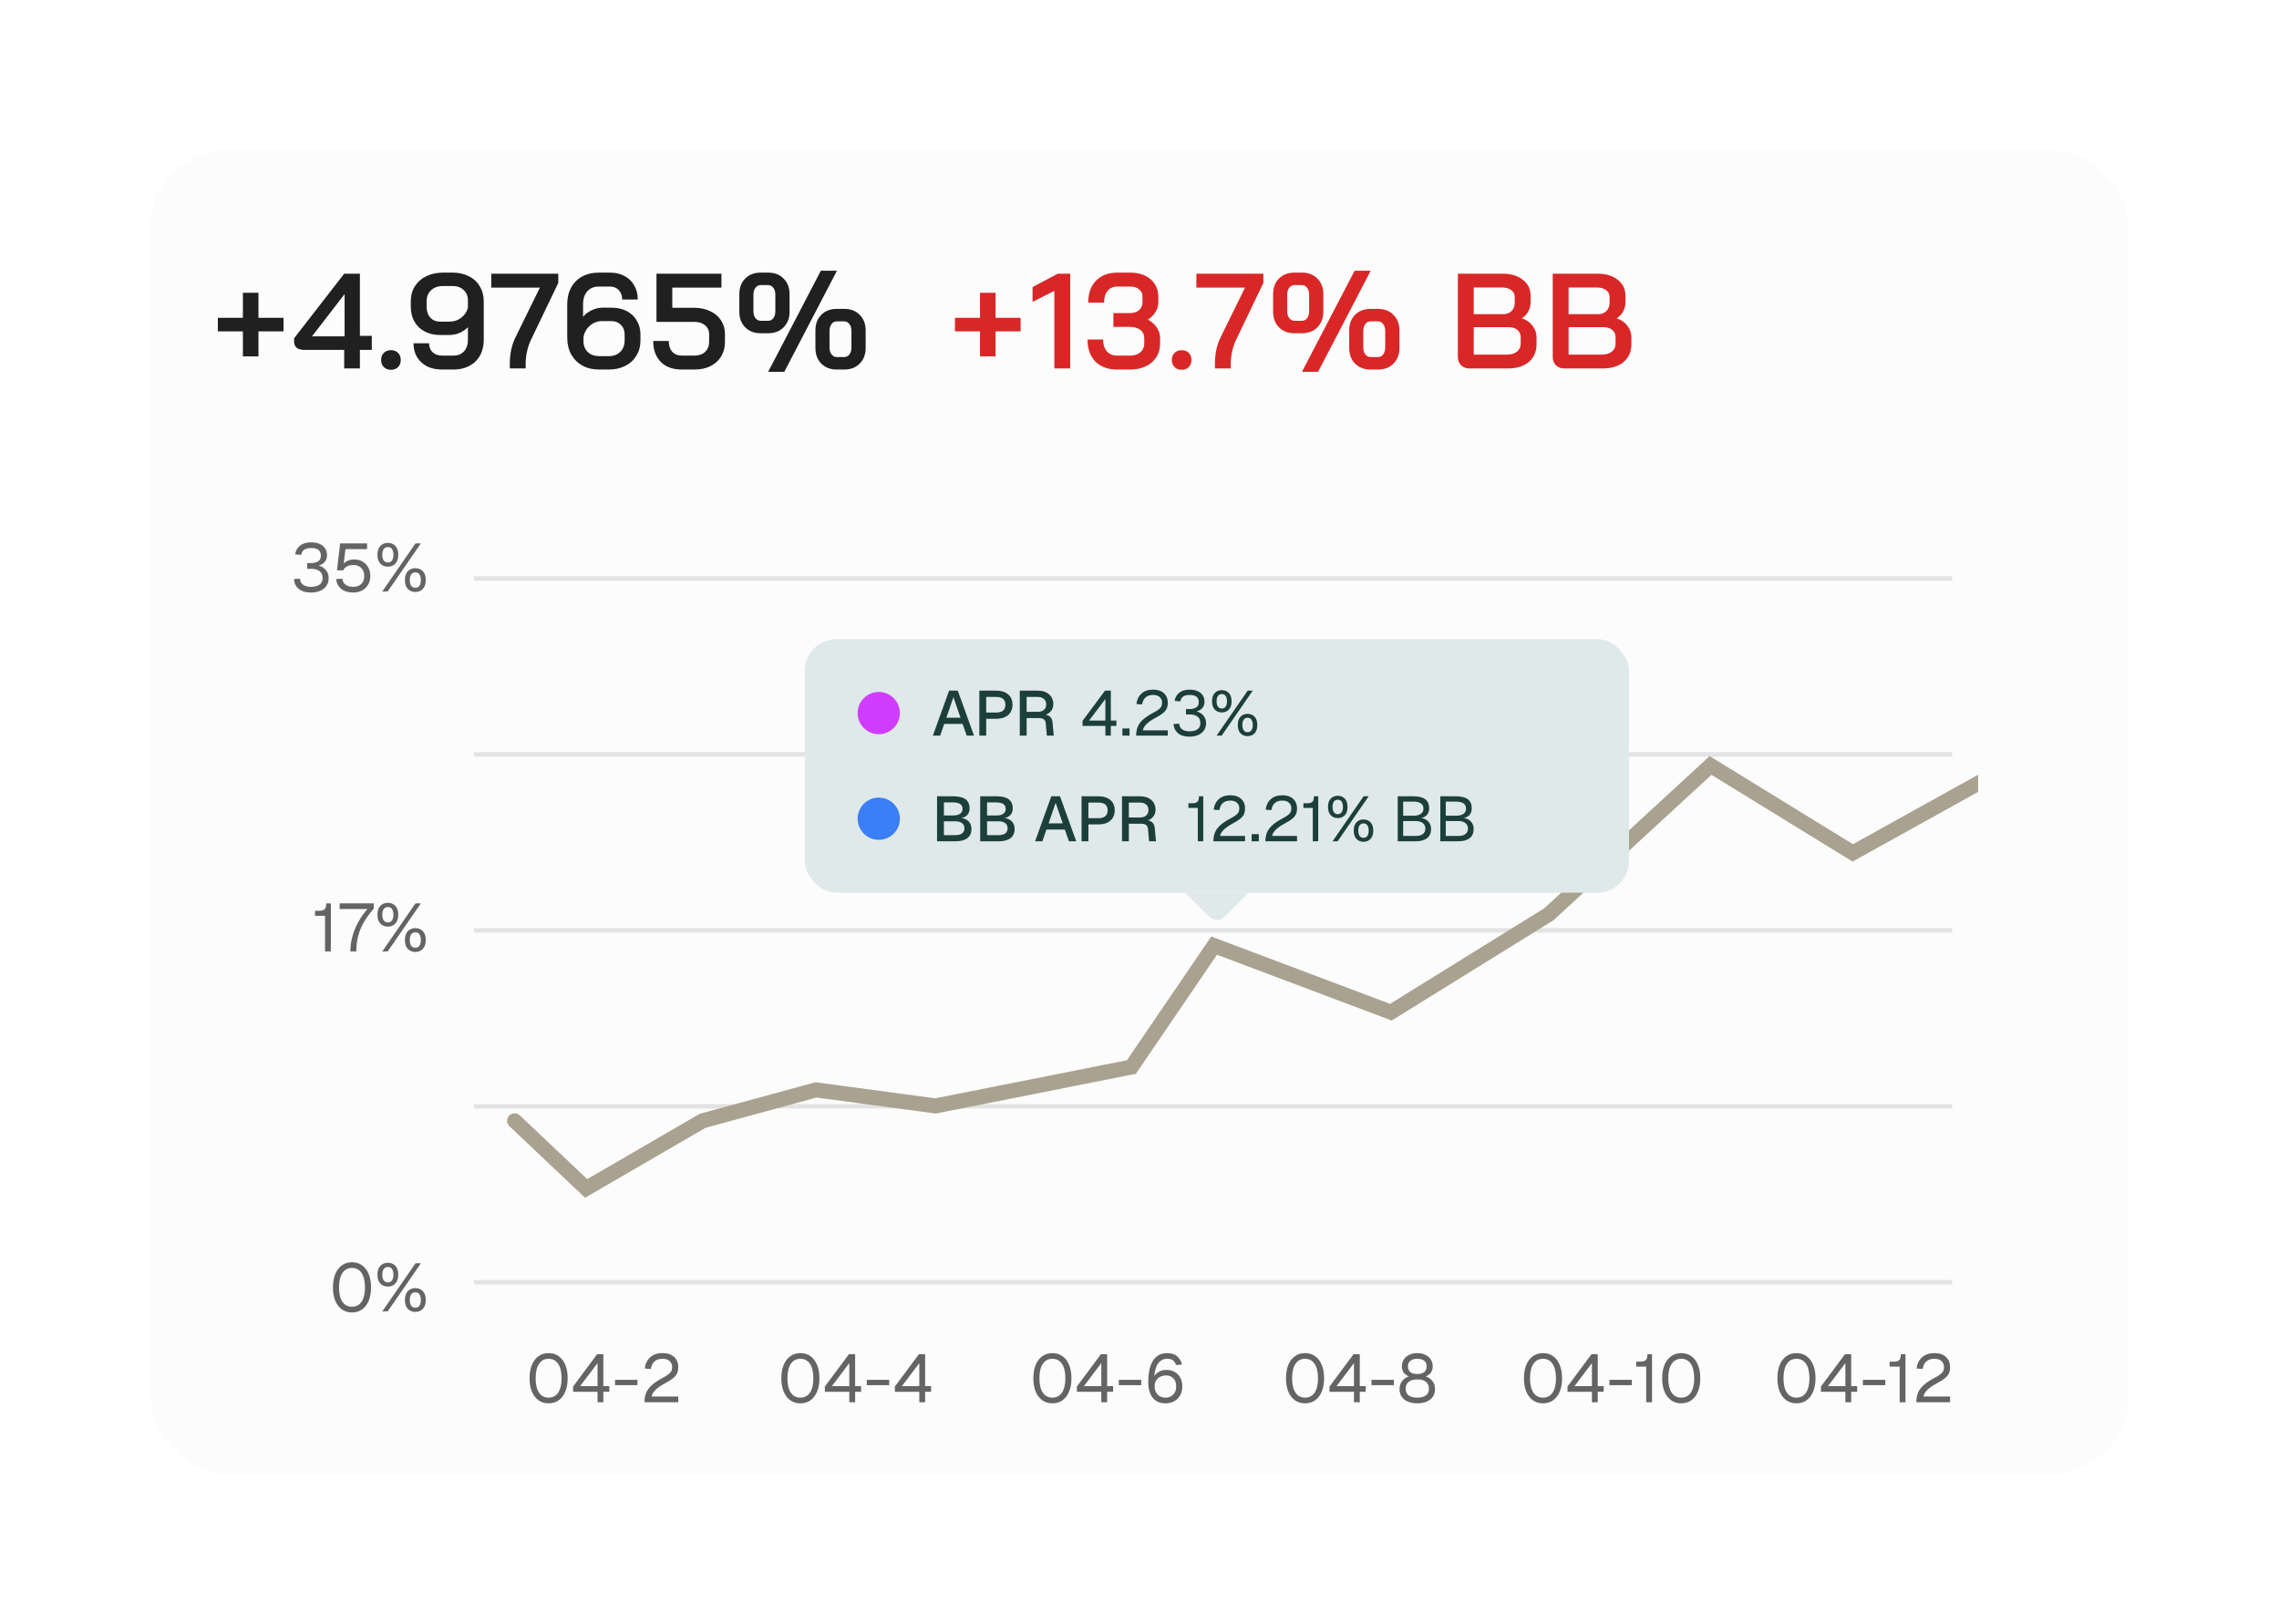 <svg width="303" height="216" viewBox="0 0 303 216" fill="none" xmlns="http://www.w3.org/2000/svg">
    <g filter="url(#filter0_d_1261_7059)">
        <g clip-path="url(#clip0_1261_7059)">
            <rect x="20" y="16" width="263" height="176" rx="10.214" fill="#FCFCFC"/>
            <path d="M32.294 40.068H28.964V38.268H32.294V34.938H34.364V38.268H37.694V40.068H34.364V43.398H32.294V40.068ZM45.762 42.534H40.488C40.044 42.534 39.702 42.444 39.462 42.264C39.222 42.072 39.102 41.796 39.102 41.436V40.986L45.762 32.4H47.85V40.662H49.434V42.534H47.85V45H45.762V42.534ZM45.816 40.734V35.136H45.798L41.478 40.734H45.816ZM51.986 45.18C51.59 45.18 51.272 45.06 51.032 44.82C50.792 44.58 50.672 44.262 50.672 43.866C50.672 43.482 50.792 43.17 51.032 42.93C51.272 42.69 51.59 42.57 51.986 42.57C52.37 42.57 52.682 42.69 52.922 42.93C53.162 43.17 53.282 43.482 53.282 43.866C53.282 44.262 53.162 44.58 52.922 44.82C52.682 45.06 52.37 45.18 51.986 45.18ZM58.755 45.144C57.999 45.144 57.333 45 56.757 44.712C56.193 44.412 55.755 44.004 55.443 43.488C55.131 42.96 54.975 42.348 54.975 41.652H57.045C57.045 42.144 57.201 42.54 57.513 42.84C57.825 43.14 58.239 43.29 58.755 43.29H60.303C60.879 43.29 61.341 43.104 61.689 42.732C62.037 42.348 62.211 41.838 62.211 41.202V39.51C61.899 39.834 61.521 40.092 61.077 40.284C60.633 40.464 60.183 40.554 59.727 40.554H58.521C57.741 40.554 57.057 40.398 56.469 40.086C55.881 39.774 55.425 39.336 55.101 38.772C54.777 38.196 54.615 37.536 54.615 36.792V36.072C54.615 35.316 54.795 34.65 55.155 34.074C55.515 33.498 56.019 33.054 56.667 32.742C57.315 32.418 58.065 32.256 58.917 32.256H60.177C60.993 32.256 61.713 32.418 62.337 32.742C62.973 33.054 63.459 33.504 63.795 34.092C64.143 34.668 64.317 35.334 64.317 36.09V41.202C64.317 41.994 64.149 42.69 63.813 43.29C63.489 43.878 63.021 44.334 62.409 44.658C61.809 44.982 61.107 45.144 60.303 45.144H58.755ZM59.763 38.772C60.351 38.772 60.867 38.604 61.311 38.268C61.767 37.92 62.067 37.476 62.211 36.936V35.946C62.211 35.382 62.025 34.926 61.653 34.578C61.281 34.218 60.789 34.038 60.177 34.038H58.917C58.257 34.038 57.723 34.224 57.315 34.596C56.919 34.968 56.721 35.46 56.721 36.072V36.792C56.721 37.392 56.883 37.872 57.207 38.232C57.531 38.592 57.963 38.772 58.503 38.772H59.763ZM67.782 44.298C67.782 43.722 67.842 43.134 67.962 42.534C68.094 41.922 68.28 41.376 68.52 40.896L71.778 34.254H65.316V32.4H74.226V33.624L70.608 41.166C70.368 41.658 70.188 42.186 70.068 42.75C69.948 43.302 69.888 43.818 69.888 44.298V45H67.782V44.298ZM79.629 45.144C78.8 45.144 78.069 44.97 77.433 44.622C76.796 44.262 76.299 43.764 75.939 43.128C75.591 42.48 75.416 41.736 75.416 40.896V36.45C75.416 35.61 75.591 34.872 75.939 34.236C76.287 33.6 76.772 33.114 77.397 32.778C78.02 32.43 78.746 32.256 79.575 32.256H81.123C81.843 32.256 82.478 32.406 83.031 32.706C83.594 33.006 84.026 33.426 84.326 33.966C84.638 34.506 84.794 35.13 84.794 35.838H82.725C82.725 35.322 82.575 34.908 82.275 34.596C81.987 34.272 81.603 34.11 81.123 34.11H79.575C78.963 34.11 78.465 34.32 78.081 34.74C77.709 35.16 77.522 35.73 77.522 36.45V38.124C77.823 37.764 78.207 37.476 78.674 37.26C79.154 37.032 79.629 36.918 80.097 36.918H81.284C82.052 36.918 82.731 37.068 83.319 37.368C83.906 37.668 84.356 38.094 84.668 38.646C84.993 39.186 85.154 39.816 85.154 40.536V41.256C85.154 42.024 84.975 42.702 84.615 43.29C84.266 43.878 83.775 44.334 83.138 44.658C82.502 44.982 81.77 45.144 80.942 45.144H79.629ZM80.942 43.362C81.579 43.362 82.088 43.17 82.472 42.786C82.856 42.402 83.049 41.892 83.049 41.256V40.518C83.049 39.966 82.88 39.528 82.544 39.204C82.221 38.868 81.788 38.7 81.249 38.7H80.061C79.448 38.7 78.915 38.898 78.459 39.294C78.002 39.678 77.709 40.17 77.576 40.77V41.382C77.576 41.97 77.769 42.45 78.153 42.822C78.537 43.182 79.04 43.362 79.665 43.362H80.942ZM90.626 45.144C89.451 45.144 88.526 44.808 87.855 44.136C87.183 43.452 86.847 42.522 86.847 41.346H88.916C88.916 41.946 89.067 42.42 89.367 42.768C89.678 43.116 90.099 43.29 90.626 43.29H92.355C92.93 43.29 93.392 43.128 93.74 42.804C94.1 42.468 94.281 42.024 94.281 41.472V40.446C94.281 39.954 94.1 39.558 93.74 39.258C93.38 38.958 92.9 38.808 92.3 38.808H87.278V32.4H95.918V34.254H89.385V36.936H92.3C93.105 36.936 93.812 37.086 94.424 37.386C95.049 37.674 95.528 38.082 95.865 38.61C96.213 39.138 96.386 39.75 96.386 40.446V41.472C96.386 42.192 96.219 42.834 95.882 43.398C95.546 43.95 95.073 44.382 94.46 44.694C93.849 44.994 93.147 45.144 92.355 45.144H90.626ZM109.134 32.004H111.276L104.274 45.45H102.132L109.134 32.004ZM101.124 40.32C100.284 40.32 99.6 40.056 99.072 39.528C98.556 39 98.298 38.31 98.298 37.458V35.118C98.298 34.266 98.556 33.576 99.072 33.048C99.6 32.52 100.284 32.256 101.124 32.256H102.132C102.984 32.256 103.668 32.52 104.184 33.048C104.712 33.576 104.976 34.266 104.976 35.118V37.458C104.976 38.31 104.712 39 104.184 39.528C103.668 40.056 102.984 40.32 102.132 40.32H101.124ZM102.096 38.664C102.396 38.664 102.636 38.55 102.816 38.322C102.996 38.082 103.086 37.764 103.086 37.368V35.208C103.086 34.812 102.996 34.5 102.816 34.272C102.636 34.032 102.396 33.912 102.096 33.912H101.16C100.86 33.912 100.62 34.032 100.44 34.272C100.26 34.512 100.17 34.824 100.17 35.208V37.368C100.17 37.752 100.26 38.064 100.44 38.304C100.62 38.544 100.86 38.664 101.16 38.664H102.096ZM111.24 45.144C110.4 45.144 109.716 44.88 109.188 44.352C108.672 43.824 108.414 43.134 108.414 42.282V39.942C108.414 39.09 108.672 38.4 109.188 37.872C109.716 37.344 110.4 37.08 111.24 37.08H112.248C113.1 37.08 113.784 37.344 114.3 37.872C114.828 38.4 115.092 39.09 115.092 39.942V42.282C115.092 43.134 114.828 43.824 114.3 44.352C113.784 44.88 113.1 45.144 112.248 45.144H111.24ZM112.212 43.488C112.512 43.488 112.752 43.374 112.932 43.146C113.112 42.906 113.202 42.588 113.202 42.192V40.032C113.202 39.636 113.112 39.324 112.932 39.096C112.752 38.856 112.512 38.736 112.212 38.736H111.276C110.976 38.736 110.736 38.856 110.556 39.096C110.376 39.336 110.286 39.648 110.286 40.032V42.192C110.286 42.576 110.376 42.888 110.556 43.128C110.736 43.368 110.976 43.488 111.276 43.488H112.212Z" fill="#202020"/>
            <path d="M130.294 40.068H126.964V38.268H130.294V34.938H132.364V38.268H135.694V40.068H132.364V43.398H130.294V40.068ZM140.18 34.686L137.282 36.144V34.182L140.63 32.4H142.286V45H140.18V34.686ZM152.618 38.502C153.122 38.778 153.518 39.132 153.806 39.564C154.094 39.996 154.238 40.464 154.238 40.968V41.688C154.238 42.372 154.07 42.978 153.734 43.506C153.41 44.022 152.942 44.424 152.33 44.712C151.73 45 151.04 45.144 150.26 45.144H148.514C147.302 45.144 146.342 44.79 145.634 44.082C144.938 43.362 144.59 42.384 144.59 41.148H146.66C146.66 41.808 146.822 42.33 147.146 42.714C147.482 43.098 147.938 43.29 148.514 43.29H150.26C150.812 43.29 151.262 43.146 151.61 42.858C151.958 42.558 152.132 42.168 152.132 41.688V40.968C152.132 40.5 151.958 40.134 151.61 39.87C151.262 39.606 150.794 39.474 150.206 39.474H148.028V37.638H150.206C150.722 37.638 151.13 37.512 151.43 37.26C151.742 36.996 151.898 36.636 151.898 36.18V35.46C151.898 35.052 151.748 34.728 151.448 34.488C151.16 34.236 150.776 34.11 150.296 34.11H148.55C148.01 34.11 147.578 34.302 147.254 34.686C146.942 35.07 146.786 35.592 146.786 36.252H144.68C144.68 35.016 145.022 34.044 145.706 33.336C146.402 32.616 147.35 32.256 148.55 32.256H150.296C151.028 32.256 151.67 32.388 152.222 32.652C152.786 32.916 153.224 33.294 153.536 33.786C153.848 34.266 154.004 34.824 154.004 35.46V36.18C154.004 36.648 153.878 37.086 153.626 37.494C153.386 37.902 153.05 38.238 152.618 38.502ZM157.114 45.18C156.718 45.18 156.4 45.06 156.16 44.82C155.92 44.58 155.8 44.262 155.8 43.866C155.8 43.482 155.92 43.17 156.16 42.93C156.4 42.69 156.718 42.57 157.114 42.57C157.498 42.57 157.81 42.69 158.05 42.93C158.29 43.17 158.41 43.482 158.41 43.866C158.41 44.262 158.29 44.58 158.05 44.82C157.81 45.06 157.498 45.18 157.114 45.18ZM161.529 44.298C161.529 43.722 161.589 43.134 161.709 42.534C161.841 41.922 162.027 41.376 162.267 40.896L165.525 34.254H159.063V32.4H167.973V33.624L164.355 41.166C164.115 41.658 163.935 42.186 163.815 42.75C163.695 43.302 163.635 43.818 163.635 44.298V45H161.529V44.298ZM180.1 32.004H182.242L175.24 45.45H173.098L180.1 32.004ZM172.09 40.32C171.25 40.32 170.566 40.056 170.038 39.528C169.522 39 169.264 38.31 169.264 37.458V35.118C169.264 34.266 169.522 33.576 170.038 33.048C170.566 32.52 171.25 32.256 172.09 32.256H173.098C173.95 32.256 174.634 32.52 175.15 33.048C175.678 33.576 175.942 34.266 175.942 35.118V37.458C175.942 38.31 175.678 39 175.15 39.528C174.634 40.056 173.95 40.32 173.098 40.32H172.09ZM173.062 38.664C173.362 38.664 173.602 38.55 173.782 38.322C173.962 38.082 174.052 37.764 174.052 37.368V35.208C174.052 34.812 173.962 34.5 173.782 34.272C173.602 34.032 173.362 33.912 173.062 33.912H172.126C171.826 33.912 171.586 34.032 171.406 34.272C171.226 34.512 171.136 34.824 171.136 35.208V37.368C171.136 37.752 171.226 38.064 171.406 38.304C171.586 38.544 171.826 38.664 172.126 38.664H173.062ZM182.206 45.144C181.366 45.144 180.682 44.88 180.154 44.352C179.638 43.824 179.38 43.134 179.38 42.282V39.942C179.38 39.09 179.638 38.4 180.154 37.872C180.682 37.344 181.366 37.08 182.206 37.08H183.214C184.066 37.08 184.75 37.344 185.266 37.872C185.794 38.4 186.058 39.09 186.058 39.942V42.282C186.058 43.134 185.794 43.824 185.266 44.352C184.75 44.88 184.066 45.144 183.214 45.144H182.206ZM183.178 43.488C183.478 43.488 183.718 43.374 183.898 43.146C184.078 42.906 184.168 42.588 184.168 42.192V40.032C184.168 39.636 184.078 39.324 183.898 39.096C183.718 38.856 183.478 38.736 183.178 38.736H182.242C181.942 38.736 181.702 38.856 181.522 39.096C181.342 39.336 181.252 39.648 181.252 40.032V42.192C181.252 42.576 181.342 42.888 181.522 43.128C181.702 43.368 181.942 43.488 182.242 43.488H183.178ZM195.378 45C194.922 45 194.55 44.862 194.262 44.586C193.974 44.298 193.83 43.932 193.83 43.488V32.4H199.788C200.904 32.4 201.798 32.67 202.47 33.21C203.154 33.738 203.496 34.44 203.496 35.316V36.234C203.496 36.654 203.394 37.05 203.19 37.422C202.986 37.794 202.704 38.094 202.344 38.322V38.34C202.932 38.532 203.4 38.856 203.748 39.312C204.108 39.768 204.288 40.284 204.288 40.86V41.76C204.288 42.756 203.946 43.548 203.262 44.136C202.578 44.712 201.654 45 200.49 45H195.378ZM199.896 37.782C200.34 37.782 200.7 37.638 200.976 37.35C201.252 37.062 201.39 36.69 201.39 36.234V35.496C201.39 35.112 201.234 34.806 200.922 34.578C200.622 34.35 200.22 34.236 199.716 34.236H195.936V37.782H199.896ZM200.31 43.164C200.898 43.164 201.354 43.032 201.678 42.768C202.014 42.504 202.182 42.138 202.182 41.67V40.86C202.182 40.452 202.038 40.128 201.75 39.888C201.462 39.636 201.078 39.51 200.598 39.51H195.936V43.164H200.31ZM207.99 45C207.534 45 207.162 44.862 206.874 44.586C206.586 44.298 206.442 43.932 206.442 43.488V32.4H212.4C213.516 32.4 214.41 32.67 215.082 33.21C215.766 33.738 216.108 34.44 216.108 35.316V36.234C216.108 36.654 216.006 37.05 215.802 37.422C215.598 37.794 215.316 38.094 214.956 38.322V38.34C215.544 38.532 216.012 38.856 216.36 39.312C216.72 39.768 216.9 40.284 216.9 40.86V41.76C216.9 42.756 216.558 43.548 215.874 44.136C215.19 44.712 214.266 45 213.102 45H207.99ZM212.508 37.782C212.952 37.782 213.312 37.638 213.588 37.35C213.864 37.062 214.002 36.69 214.002 36.234V35.496C214.002 35.112 213.846 34.806 213.534 34.578C213.234 34.35 212.832 34.236 212.328 34.236H208.548V37.782H212.508ZM212.922 43.164C213.51 43.164 213.966 43.032 214.29 42.768C214.626 42.504 214.794 42.138 214.794 41.67V40.86C214.794 40.452 214.65 40.128 214.362 39.888C214.074 39.636 213.69 39.51 213.21 39.51H208.548V43.164H212.922Z" fill="#D92727"/>
            <path d="M41.34 74.802C40.632 74.802 40.086 74.637 39.702 74.307C39.318 73.971 39.111 73.539 39.081 73.011L39.882 72.957C39.918 73.347 40.068 73.626 40.332 73.794C40.602 73.962 40.938 74.046 41.34 74.046C41.616 74.046 41.871 74.01 42.105 73.938C42.339 73.86 42.528 73.737 42.672 73.569C42.816 73.395 42.888 73.164 42.888 72.876C42.888 72.45 42.747 72.138 42.465 71.94C42.183 71.742 41.811 71.643 41.349 71.643H40.845V70.887H41.349C41.727 70.887 42.039 70.812 42.285 70.662C42.537 70.512 42.663 70.254 42.663 69.888C42.663 69.216 42.237 68.88 41.385 68.88C40.965 68.88 40.647 68.961 40.431 69.123C40.221 69.285 40.095 69.507 40.053 69.789L39.243 69.735C39.303 69.255 39.516 68.868 39.882 68.574C40.248 68.274 40.749 68.124 41.385 68.124C42.033 68.124 42.543 68.28 42.915 68.592C43.287 68.898 43.473 69.318 43.473 69.852C43.473 70.536 43.104 70.992 42.366 71.22C42.78 71.334 43.104 71.538 43.338 71.832C43.578 72.12 43.698 72.468 43.698 72.876C43.698 73.284 43.596 73.632 43.392 73.92C43.194 74.208 42.918 74.427 42.564 74.577C42.21 74.727 41.802 74.802 41.34 74.802ZM46.958 74.802C46.286 74.802 45.752 74.637 45.356 74.307C44.96 73.971 44.738 73.539 44.69 73.011L45.5 72.957C45.548 73.317 45.701 73.59 45.959 73.776C46.223 73.956 46.556 74.046 46.958 74.046C47.408 74.046 47.765 73.92 48.029 73.668C48.293 73.41 48.425 73.056 48.425 72.606C48.425 72.156 48.293 71.799 48.029 71.535C47.771 71.271 47.408 71.139 46.94 71.139C46.646 71.139 46.379 71.202 46.139 71.328C45.899 71.454 45.728 71.631 45.626 71.859H44.798L45.221 68.268H48.803V69.024H45.932L45.698 70.95C45.86 70.77 46.061 70.635 46.301 70.545C46.547 70.449 46.808 70.401 47.084 70.401C47.51 70.401 47.885 70.497 48.209 70.689C48.533 70.875 48.785 71.136 48.965 71.472C49.145 71.802 49.235 72.18 49.235 72.606C49.235 73.032 49.139 73.413 48.947 73.749C48.755 74.079 48.488 74.337 48.146 74.523C47.804 74.709 47.408 74.802 46.958 74.802ZM51.566 71.364C51.164 71.364 50.831 71.229 50.567 70.959C50.309 70.683 50.18 70.29 50.18 69.78C50.18 69.264 50.309 68.871 50.567 68.601C50.831 68.331 51.164 68.196 51.566 68.196C51.974 68.196 52.307 68.331 52.565 68.601C52.823 68.871 52.952 69.264 52.952 69.78C52.952 70.29 52.823 70.683 52.565 70.959C52.307 71.229 51.974 71.364 51.566 71.364ZM50.828 74.658L55.238 68.268H55.958L51.548 74.658H50.828ZM51.566 70.806C51.812 70.806 51.995 70.716 52.115 70.536C52.241 70.356 52.304 70.104 52.304 69.78C52.304 69.456 52.241 69.204 52.115 69.024C51.995 68.844 51.812 68.754 51.566 68.754C51.326 68.754 51.143 68.844 51.017 69.024C50.891 69.204 50.828 69.456 50.828 69.78C50.828 70.104 50.891 70.356 51.017 70.536C51.143 70.716 51.326 70.806 51.566 70.806ZM55.22 74.73C54.818 74.73 54.485 74.595 54.221 74.325C53.963 74.049 53.834 73.656 53.834 73.146C53.834 72.63 53.963 72.237 54.221 71.967C54.485 71.697 54.818 71.562 55.22 71.562C55.628 71.562 55.961 71.697 56.219 71.967C56.477 72.237 56.606 72.63 56.606 73.146C56.606 73.656 56.477 74.049 56.219 74.325C55.961 74.595 55.628 74.73 55.22 74.73ZM55.22 74.172C55.466 74.172 55.649 74.082 55.769 73.902C55.895 73.722 55.958 73.47 55.958 73.146C55.958 72.822 55.895 72.57 55.769 72.39C55.649 72.21 55.466 72.12 55.22 72.12C54.98 72.12 54.797 72.21 54.671 72.39C54.545 72.57 54.482 72.822 54.482 73.146C54.482 73.47 54.545 73.722 54.671 73.902C54.797 74.082 54.98 74.172 55.22 74.172Z" fill="#646464"/>
            <path d="M43.215 122.529V117.795H41.883V117.129H42.422C42.776 117.129 43.023 117.06 43.16 116.922C43.304 116.778 43.377 116.517 43.377 116.139H43.989V122.529H43.215ZM46.579 122.529C46.579 121.869 46.669 121.212 46.849 120.558C47.029 119.898 47.287 119.259 47.623 118.641C47.965 118.023 48.373 117.441 48.847 116.895H45.157V116.139H49.693V116.841C49.159 117.453 48.718 118.059 48.37 118.659C48.028 119.253 47.776 119.868 47.614 120.504C47.452 121.134 47.371 121.809 47.371 122.529H46.579ZM51.566 119.235C51.164 119.235 50.831 119.1 50.567 118.83C50.309 118.554 50.18 118.161 50.18 117.651C50.18 117.135 50.309 116.742 50.567 116.472C50.831 116.202 51.164 116.067 51.566 116.067C51.974 116.067 52.307 116.202 52.565 116.472C52.823 116.742 52.952 117.135 52.952 117.651C52.952 118.161 52.823 118.554 52.565 118.83C52.307 119.1 51.974 119.235 51.566 119.235ZM50.828 122.529L55.238 116.139H55.958L51.548 122.529H50.828ZM51.566 118.677C51.812 118.677 51.995 118.587 52.115 118.407C52.241 118.227 52.304 117.975 52.304 117.651C52.304 117.327 52.241 117.075 52.115 116.895C51.995 116.715 51.812 116.625 51.566 116.625C51.326 116.625 51.143 116.715 51.017 116.895C50.891 117.075 50.828 117.327 50.828 117.651C50.828 117.975 50.891 118.227 51.017 118.407C51.143 118.587 51.326 118.677 51.566 118.677ZM55.22 122.601C54.818 122.601 54.485 122.466 54.221 122.196C53.963 121.92 53.834 121.527 53.834 121.017C53.834 120.501 53.963 120.108 54.221 119.838C54.485 119.568 54.818 119.433 55.22 119.433C55.628 119.433 55.961 119.568 56.219 119.838C56.477 120.108 56.606 120.501 56.606 121.017C56.606 121.527 56.477 121.92 56.219 122.196C55.961 122.466 55.628 122.601 55.22 122.601ZM55.22 122.043C55.466 122.043 55.649 121.953 55.769 121.773C55.895 121.593 55.958 121.341 55.958 121.017C55.958 120.693 55.895 120.441 55.769 120.261C55.649 120.081 55.466 119.991 55.22 119.991C54.98 119.991 54.797 120.081 54.671 120.261C54.545 120.441 54.482 120.693 54.482 121.017C54.482 121.341 54.545 121.593 54.671 121.773C54.797 121.953 54.98 122.043 55.22 122.043Z" fill="#646464"/>
            <path d="M46.795 170.545C46.279 170.545 45.832 170.41 45.454 170.14C45.076 169.87 44.782 169.486 44.572 168.988C44.368 168.49 44.266 167.899 44.266 167.215C44.266 166.531 44.368 165.94 44.572 165.442C44.782 164.938 45.076 164.551 45.454 164.281C45.832 164.005 46.279 163.867 46.795 163.867C47.317 163.867 47.767 164.005 48.145 164.281C48.523 164.551 48.814 164.935 49.018 165.433C49.228 165.931 49.333 166.525 49.333 167.215C49.333 167.899 49.228 168.49 49.018 168.988C48.814 169.486 48.523 169.87 48.145 170.14C47.767 170.41 47.317 170.545 46.795 170.545ZM46.795 169.789C47.347 169.789 47.773 169.567 48.073 169.123C48.373 168.673 48.523 168.037 48.523 167.215C48.523 166.387 48.373 165.748 48.073 165.298C47.773 164.848 47.347 164.623 46.795 164.623C46.249 164.623 45.826 164.848 45.526 165.298C45.226 165.748 45.076 166.387 45.076 167.215C45.076 168.037 45.226 168.673 45.526 169.123C45.826 169.567 46.249 169.789 46.795 169.789ZM51.566 167.107C51.164 167.107 50.831 166.972 50.567 166.702C50.309 166.426 50.18 166.033 50.18 165.523C50.18 165.007 50.309 164.614 50.567 164.344C50.831 164.074 51.164 163.939 51.566 163.939C51.974 163.939 52.307 164.074 52.565 164.344C52.823 164.614 52.952 165.007 52.952 165.523C52.952 166.033 52.823 166.426 52.565 166.702C52.307 166.972 51.974 167.107 51.566 167.107ZM50.828 170.401L55.238 164.011H55.958L51.548 170.401H50.828ZM51.566 166.549C51.812 166.549 51.995 166.459 52.115 166.279C52.241 166.099 52.304 165.847 52.304 165.523C52.304 165.199 52.241 164.947 52.115 164.767C51.995 164.587 51.812 164.497 51.566 164.497C51.326 164.497 51.143 164.587 51.017 164.767C50.891 164.947 50.828 165.199 50.828 165.523C50.828 165.847 50.891 166.099 51.017 166.279C51.143 166.459 51.326 166.549 51.566 166.549ZM55.22 170.473C54.818 170.473 54.485 170.338 54.221 170.068C53.963 169.792 53.834 169.399 53.834 168.889C53.834 168.373 53.963 167.98 54.221 167.71C54.485 167.44 54.818 167.305 55.22 167.305C55.628 167.305 55.961 167.44 56.219 167.71C56.477 167.98 56.606 168.373 56.606 168.889C56.606 169.399 56.477 169.792 56.219 170.068C55.961 170.338 55.628 170.473 55.22 170.473ZM55.22 169.915C55.466 169.915 55.649 169.825 55.769 169.645C55.895 169.465 55.958 169.213 55.958 168.889C55.958 168.565 55.895 168.313 55.769 168.133C55.649 167.953 55.466 167.863 55.22 167.863C54.98 167.863 54.797 167.953 54.671 168.133C54.545 168.313 54.482 168.565 54.482 168.889C54.482 169.213 54.545 169.465 54.671 169.645C54.797 169.825 54.98 169.915 55.22 169.915Z" fill="#646464"/>
            <g clip-path="url(#clip1_1261_7059)">
                <line x1="63" y1="72.929" x2="259.55" y2="72.929" stroke="black" stroke-opacity="0.1" stroke-width="0.6"/>
                <line x1="63" y1="96.329" x2="259.55" y2="96.329" stroke="black" stroke-opacity="0.1" stroke-width="0.6"/>
                <line x1="63" y1="119.729" x2="259.55" y2="119.729" stroke="black" stroke-opacity="0.1" stroke-width="0.6"/>
                <line x1="63" y1="143.129" x2="259.55" y2="143.129" stroke="black" stroke-opacity="0.1" stroke-width="0.6"/>
                <line x1="63" y1="166.529" x2="259.55" y2="166.529" stroke="black" stroke-opacity="0.1" stroke-width="0.6"/>
                <path d="M72.936 182.63C72.42 182.63 71.973 182.495 71.595 182.225C71.217 181.955 70.923 181.571 70.713 181.073C70.509 180.575 70.407 179.984 70.407 179.3C70.407 178.616 70.509 178.025 70.713 177.527C70.923 177.023 71.217 176.636 71.595 176.366C71.973 176.09 72.42 175.952 72.936 175.952C73.458 175.952 73.908 176.09 74.286 176.366C74.664 176.636 74.955 177.02 75.159 177.518C75.369 178.016 75.474 178.61 75.474 179.3C75.474 179.984 75.369 180.575 75.159 181.073C74.955 181.571 74.664 181.955 74.286 182.225C73.908 182.495 73.458 182.63 72.936 182.63ZM72.936 181.874C73.488 181.874 73.914 181.652 74.214 181.208C74.514 180.758 74.664 180.122 74.664 179.3C74.664 178.472 74.514 177.833 74.214 177.383C73.914 176.933 73.488 176.708 72.936 176.708C72.39 176.708 71.967 176.933 71.667 177.383C71.367 177.833 71.217 178.472 71.217 179.3C71.217 180.122 71.367 180.758 71.667 181.208C71.967 181.652 72.39 181.874 72.936 181.874ZM79.444 182.486V181.1H76.195V180.398L79.39 176.096H80.218V180.344H81.01V181.1H80.218V182.486H79.444ZM77.131 180.344H79.444V177.284L77.131 180.344ZM81.77 180.218V179.507H84.749V180.218H81.77ZM85.685 182.486C85.685 182.036 85.754 181.631 85.892 181.271C86.036 180.905 86.285 180.557 86.639 180.227C86.999 179.897 87.497 179.564 88.133 179.228C88.427 179.072 88.664 178.928 88.844 178.796C89.024 178.664 89.156 178.523 89.24 178.373C89.324 178.223 89.366 178.04 89.366 177.824C89.366 177.494 89.258 177.227 89.042 177.023C88.832 176.813 88.514 176.708 88.088 176.708C87.638 176.708 87.281 176.825 87.017 177.059C86.759 177.293 86.597 177.626 86.531 178.058L85.721 178.004C85.793 177.38 86.033 176.882 86.441 176.51C86.849 176.138 87.398 175.952 88.088 175.952C88.748 175.952 89.261 176.123 89.627 176.465C89.993 176.807 90.176 177.254 90.176 177.806C90.176 178.13 90.122 178.412 90.014 178.652C89.906 178.886 89.723 179.105 89.465 179.309C89.213 179.513 88.865 179.732 88.421 179.966C87.845 180.272 87.407 180.581 87.107 180.893C86.813 181.205 86.657 181.484 86.639 181.73H90.176V182.486H85.685Z" fill="#646464"/>
                <path d="M106.41 182.63C105.894 182.63 105.447 182.495 105.069 182.225C104.691 181.955 104.397 181.571 104.187 181.073C103.983 180.575 103.881 179.984 103.881 179.3C103.881 178.616 103.983 178.025 104.187 177.527C104.397 177.023 104.691 176.636 105.069 176.366C105.447 176.09 105.894 175.952 106.41 175.952C106.932 175.952 107.382 176.09 107.76 176.366C108.138 176.636 108.429 177.02 108.633 177.518C108.843 178.016 108.948 178.61 108.948 179.3C108.948 179.984 108.843 180.575 108.633 181.073C108.429 181.571 108.138 181.955 107.76 182.225C107.382 182.495 106.932 182.63 106.41 182.63ZM106.41 181.874C106.962 181.874 107.388 181.652 107.688 181.208C107.988 180.758 108.138 180.122 108.138 179.3C108.138 178.472 107.988 177.833 107.688 177.383C107.388 176.933 106.962 176.708 106.41 176.708C105.864 176.708 105.441 176.933 105.141 177.383C104.841 177.833 104.691 178.472 104.691 179.3C104.691 180.122 104.841 180.758 105.141 181.208C105.441 181.652 105.864 181.874 106.41 181.874ZM112.918 182.486V181.1H109.669V180.398L112.864 176.096H113.692V180.344H114.484V181.1H113.692V182.486H112.918ZM110.605 180.344H112.918V177.284L110.605 180.344ZM115.244 180.218V179.507H118.223V180.218H115.244ZM122.225 182.486V181.1H118.976V180.398L122.171 176.096H122.999V180.344H123.791V181.1H122.999V182.486H122.225ZM119.912 180.344H122.225V177.284L119.912 180.344Z" fill="#646464"/>
                <path d="M139.914 182.63C139.398 182.63 138.951 182.495 138.573 182.225C138.195 181.955 137.901 181.571 137.691 181.073C137.487 180.575 137.385 179.984 137.385 179.3C137.385 178.616 137.487 178.025 137.691 177.527C137.901 177.023 138.195 176.636 138.573 176.366C138.951 176.09 139.398 175.952 139.914 175.952C140.436 175.952 140.886 176.09 141.264 176.366C141.642 176.636 141.933 177.02 142.137 177.518C142.347 178.016 142.452 178.61 142.452 179.3C142.452 179.984 142.347 180.575 142.137 181.073C141.933 181.571 141.642 181.955 141.264 182.225C140.886 182.495 140.436 182.63 139.914 182.63ZM139.914 181.874C140.466 181.874 140.892 181.652 141.192 181.208C141.492 180.758 141.642 180.122 141.642 179.3C141.642 178.472 141.492 177.833 141.192 177.383C140.892 176.933 140.466 176.708 139.914 176.708C139.368 176.708 138.945 176.933 138.645 177.383C138.345 177.833 138.195 178.472 138.195 179.3C138.195 180.122 138.345 180.758 138.645 181.208C138.945 181.652 139.368 181.874 139.914 181.874ZM146.422 182.486V181.1H143.173V180.398L146.368 176.096H147.196V180.344H147.988V181.1H147.196V182.486H146.422ZM144.109 180.344H146.422V177.284L144.109 180.344ZM148.748 180.218V179.507H151.727V180.218H148.748ZM154.931 182.63C154.211 182.63 153.653 182.384 153.257 181.892C152.861 181.4 152.663 180.698 152.663 179.786C152.663 179.258 152.705 178.763 152.789 178.301C152.879 177.839 153.02 177.434 153.212 177.086C153.41 176.732 153.668 176.456 153.986 176.258C154.31 176.054 154.709 175.952 155.183 175.952C155.753 175.952 156.194 176.093 156.506 176.375C156.818 176.651 157.037 177.014 157.163 177.464L156.353 177.536C156.281 177.284 156.155 177.083 155.975 176.933C155.801 176.783 155.537 176.708 155.183 176.708C154.697 176.708 154.304 176.9 154.004 177.284C153.71 177.662 153.533 178.235 153.473 179.003C153.629 178.769 153.842 178.574 154.112 178.418C154.388 178.262 154.709 178.184 155.075 178.184C155.495 178.184 155.864 178.274 156.182 178.454C156.5 178.634 156.746 178.889 156.92 179.219C157.1 179.543 157.19 179.924 157.19 180.362C157.19 180.83 157.094 181.235 156.902 181.577C156.71 181.913 156.443 182.174 156.101 182.36C155.765 182.54 155.375 182.63 154.931 182.63ZM154.949 181.874C155.369 181.874 155.711 181.742 155.975 181.478C156.245 181.208 156.38 180.836 156.38 180.362C156.38 179.918 156.254 179.567 156.002 179.309C155.75 179.051 155.423 178.922 155.021 178.922C154.733 178.922 154.475 178.982 154.247 179.102C154.019 179.216 153.839 179.381 153.707 179.597C153.575 179.813 153.509 180.068 153.509 180.362C153.509 180.8 153.638 181.163 153.896 181.451C154.16 181.733 154.511 181.874 154.949 181.874Z" fill="#646464"/>
                <path d="M173.506 182.63C172.99 182.63 172.543 182.495 172.165 182.225C171.787 181.955 171.493 181.571 171.283 181.073C171.079 180.575 170.977 179.984 170.977 179.3C170.977 178.616 171.079 178.025 171.283 177.527C171.493 177.023 171.787 176.636 172.165 176.366C172.543 176.09 172.99 175.952 173.506 175.952C174.028 175.952 174.478 176.09 174.856 176.366C175.234 176.636 175.525 177.02 175.729 177.518C175.939 178.016 176.044 178.61 176.044 179.3C176.044 179.984 175.939 180.575 175.729 181.073C175.525 181.571 175.234 181.955 174.856 182.225C174.478 182.495 174.028 182.63 173.506 182.63ZM173.506 181.874C174.058 181.874 174.484 181.652 174.784 181.208C175.084 180.758 175.234 180.122 175.234 179.3C175.234 178.472 175.084 177.833 174.784 177.383C174.484 176.933 174.058 176.708 173.506 176.708C172.96 176.708 172.537 176.933 172.237 177.383C171.937 177.833 171.787 178.472 171.787 179.3C171.787 180.122 171.937 180.758 172.237 181.208C172.537 181.652 172.96 181.874 173.506 181.874ZM180.014 182.486V181.1H176.765V180.398L179.96 176.096H180.788V180.344H181.58V181.1H180.788V182.486H180.014ZM177.701 180.344H180.014V177.284L177.701 180.344ZM182.34 180.218V179.507H185.319V180.218H182.34ZM188.433 182.63C187.977 182.63 187.569 182.558 187.209 182.414C186.855 182.27 186.576 182.057 186.372 181.775C186.174 181.493 186.075 181.145 186.075 180.731C186.075 180.317 186.186 179.966 186.408 179.678C186.63 179.39 186.93 179.18 187.308 179.048C187.026 178.934 186.801 178.769 186.633 178.553C186.465 178.331 186.381 178.049 186.381 177.707C186.381 177.371 186.465 177.071 186.633 176.807C186.807 176.543 187.047 176.336 187.353 176.186C187.659 176.03 188.019 175.952 188.433 175.952C188.847 175.952 189.207 176.03 189.513 176.186C189.825 176.336 190.065 176.543 190.233 176.807C190.401 177.071 190.485 177.371 190.485 177.707C190.485 178.049 190.401 178.331 190.233 178.553C190.065 178.769 189.84 178.934 189.558 179.048C189.936 179.18 190.236 179.39 190.458 179.678C190.68 179.966 190.791 180.317 190.791 180.731C190.791 181.145 190.689 181.493 190.485 181.775C190.287 182.057 190.011 182.27 189.657 182.414C189.303 182.558 188.895 182.63 188.433 182.63ZM188.433 178.733C188.829 178.733 189.135 178.649 189.351 178.481C189.567 178.307 189.675 178.049 189.675 177.707C189.675 177.401 189.57 177.158 189.36 176.978C189.15 176.798 188.841 176.708 188.433 176.708C188.031 176.708 187.722 176.798 187.506 176.978C187.296 177.158 187.191 177.401 187.191 177.707C187.191 178.049 187.299 178.307 187.515 178.481C187.731 178.649 188.037 178.733 188.433 178.733ZM188.433 181.874C188.907 181.874 189.282 181.778 189.558 181.586C189.84 181.388 189.981 181.088 189.981 180.686C189.981 180.314 189.855 180.017 189.603 179.795C189.357 179.567 188.967 179.453 188.433 179.453C187.905 179.453 187.515 179.567 187.263 179.795C187.011 180.017 186.885 180.314 186.885 180.686C186.885 181.088 187.023 181.388 187.299 181.586C187.581 181.778 187.959 181.874 188.433 181.874Z" fill="#646464"/>
                <path d="M205.143 182.63C204.627 182.63 204.18 182.495 203.802 182.225C203.424 181.955 203.13 181.571 202.92 181.073C202.716 180.575 202.614 179.984 202.614 179.3C202.614 178.616 202.716 178.025 202.92 177.527C203.13 177.023 203.424 176.636 203.802 176.366C204.18 176.09 204.627 175.952 205.143 175.952C205.665 175.952 206.115 176.09 206.493 176.366C206.871 176.636 207.162 177.02 207.366 177.518C207.576 178.016 207.681 178.61 207.681 179.3C207.681 179.984 207.576 180.575 207.366 181.073C207.162 181.571 206.871 181.955 206.493 182.225C206.115 182.495 205.665 182.63 205.143 182.63ZM205.143 181.874C205.695 181.874 206.121 181.652 206.421 181.208C206.721 180.758 206.871 180.122 206.871 179.3C206.871 178.472 206.721 177.833 206.421 177.383C206.121 176.933 205.695 176.708 205.143 176.708C204.597 176.708 204.174 176.933 203.874 177.383C203.574 177.833 203.424 178.472 203.424 179.3C203.424 180.122 203.574 180.758 203.874 181.208C204.174 181.652 204.597 181.874 205.143 181.874ZM211.651 182.486V181.1H208.402V180.398L211.597 176.096H212.425V180.344H213.217V181.1H212.425V182.486H211.651ZM209.338 180.344H211.651V177.284L209.338 180.344ZM213.977 180.218V179.507H216.956V180.218H213.977ZM218.868 182.486V177.752H217.536V177.086H218.076C218.43 177.086 218.676 177.017 218.814 176.879C218.958 176.735 219.03 176.474 219.03 176.096H219.642V182.486H218.868ZM223.521 182.63C223.005 182.63 222.558 182.495 222.18 182.225C221.802 181.955 221.508 181.571 221.298 181.073C221.094 180.575 220.992 179.984 220.992 179.3C220.992 178.616 221.094 178.025 221.298 177.527C221.508 177.023 221.802 176.636 222.18 176.366C222.558 176.09 223.005 175.952 223.521 175.952C224.043 175.952 224.493 176.09 224.871 176.366C225.249 176.636 225.54 177.02 225.744 177.518C225.954 178.016 226.059 178.61 226.059 179.3C226.059 179.984 225.954 180.575 225.744 181.073C225.54 181.571 225.249 181.955 224.871 182.225C224.493 182.495 224.043 182.63 223.521 182.63ZM223.521 181.874C224.073 181.874 224.499 181.652 224.799 181.208C225.099 180.758 225.249 180.122 225.249 179.3C225.249 178.472 225.099 177.833 224.799 177.383C224.499 176.933 224.073 176.708 223.521 176.708C222.975 176.708 222.552 176.933 222.252 177.383C221.952 177.833 221.802 178.472 221.802 179.3C221.802 180.122 221.952 180.758 222.252 181.208C222.552 181.652 222.975 181.874 223.521 181.874Z" fill="#646464"/>
                <path d="M238.841 182.63C238.325 182.63 237.878 182.495 237.5 182.225C237.122 181.955 236.828 181.571 236.618 181.073C236.414 180.575 236.312 179.984 236.312 179.3C236.312 178.616 236.414 178.025 236.618 177.527C236.828 177.023 237.122 176.636 237.5 176.366C237.878 176.09 238.325 175.952 238.841 175.952C239.363 175.952 239.813 176.09 240.191 176.366C240.569 176.636 240.86 177.02 241.064 177.518C241.274 178.016 241.379 178.61 241.379 179.3C241.379 179.984 241.274 180.575 241.064 181.073C240.86 181.571 240.569 181.955 240.191 182.225C239.813 182.495 239.363 182.63 238.841 182.63ZM238.841 181.874C239.393 181.874 239.819 181.652 240.119 181.208C240.419 180.758 240.569 180.122 240.569 179.3C240.569 178.472 240.419 177.833 240.119 177.383C239.819 176.933 239.393 176.708 238.841 176.708C238.295 176.708 237.872 176.933 237.572 177.383C237.272 177.833 237.122 178.472 237.122 179.3C237.122 180.122 237.272 180.758 237.572 181.208C237.872 181.652 238.295 181.874 238.841 181.874ZM245.349 182.486V181.1H242.1V180.398L245.295 176.096H246.123V180.344H246.915V181.1H246.123V182.486H245.349ZM243.036 180.344H245.349V177.284L243.036 180.344ZM247.675 180.218V179.507H250.654V180.218H247.675ZM252.566 182.486V177.752H251.234V177.086H251.774C252.128 177.086 252.374 177.017 252.512 176.879C252.656 176.735 252.728 176.474 252.728 176.096H253.34V182.486H252.566ZM254.78 182.486C254.78 182.036 254.849 181.631 254.987 181.271C255.131 180.905 255.38 180.557 255.734 180.227C256.094 179.897 256.592 179.564 257.228 179.228C257.522 179.072 257.759 178.928 257.939 178.796C258.119 178.664 258.251 178.523 258.335 178.373C258.419 178.223 258.461 178.04 258.461 177.824C258.461 177.494 258.353 177.227 258.137 177.023C257.927 176.813 257.609 176.708 257.183 176.708C256.733 176.708 256.376 176.825 256.112 177.059C255.854 177.293 255.692 177.626 255.626 178.058L254.816 178.004C254.888 177.38 255.128 176.882 255.536 176.51C255.944 176.138 256.493 175.952 257.183 175.952C257.843 175.952 258.356 176.123 258.722 176.465C259.088 176.807 259.271 177.254 259.271 177.806C259.271 178.13 259.217 178.412 259.109 178.652C259.001 178.886 258.818 179.105 258.56 179.309C258.308 179.513 257.96 179.732 257.516 179.966C256.94 180.272 256.502 180.581 256.202 180.893C255.908 181.205 255.752 181.484 255.734 181.73H259.271V182.486H254.78Z" fill="#646464"/>
            </g>
            <g clip-path="url(#clip2_1261_7059)">
                <path d="M68.422 145.06L77.93 154.051L93.411 145.06L108.498 140.946L124.372 143.079L150.422 137.905L161.422 121.76L184.922 130.614L205.922 117.593L227.422 97.801L246.33 109.427L280.408 90.51H286.422" stroke="#AAA290" stroke-width="2" stroke-linecap="round"/>
                <rect x="107" y="81" width="109.581" height="33.717" rx="4.215" fill="#E0E9E9"/>
                <circle cx="116.833" cy="90.834" r="2.81" fill="#CF3DFF"/>
                <path d="M124.028 93.834L126.186 87.849H127.341L129.499 93.834H128.529L127.981 92.275H125.537L124.997 93.834H124.028ZM125.823 91.449H127.703L126.759 88.718L125.823 91.449ZM130.207 93.834V87.849H132.44C133.12 87.849 133.651 88.015 134.034 88.347C134.421 88.673 134.615 89.128 134.615 89.712C134.615 90.297 134.421 90.758 134.034 91.095C133.651 91.426 133.12 91.592 132.44 91.592H131.117V93.834H130.207ZM131.117 90.766H132.415C133.252 90.766 133.671 90.415 133.671 89.712C133.671 89.027 133.252 88.684 132.415 88.684H131.117V90.766ZM135.582 93.834V87.849H137.967C138.602 87.849 139.105 88.012 139.476 88.338C139.853 88.664 140.041 89.103 140.041 89.653C140.041 90.002 139.94 90.302 139.738 90.555C139.541 90.802 139.302 90.968 139.021 91.053C139.296 91.097 139.51 91.204 139.662 91.373C139.819 91.541 139.912 91.78 139.94 92.089L140.1 93.834H139.181L139.038 92.207C139.021 91.966 138.94 91.789 138.794 91.676C138.647 91.558 138.409 91.499 138.077 91.499H136.492V93.834H135.582ZM136.492 90.665H137.984C138.327 90.665 138.597 90.581 138.794 90.412C138.996 90.243 139.097 89.999 139.097 89.679C139.097 89.358 138.993 89.114 138.785 88.945C138.583 88.771 138.291 88.684 137.908 88.684H136.492V90.665Z" fill="#1C3F3A"/>
                <path d="M146.964 93.834V92.536H143.921V91.879L146.913 87.849H147.689V91.828H148.431V92.536H147.689V93.834H146.964ZM144.797 91.828H146.964V88.962L144.797 91.828ZM149.225 93.834V92.882H150.177V93.834H149.225ZM151.055 93.834C151.055 93.413 151.12 93.034 151.249 92.696C151.384 92.353 151.617 92.028 151.949 91.719C152.286 91.409 152.753 91.097 153.348 90.783C153.624 90.637 153.846 90.502 154.014 90.378C154.183 90.255 154.306 90.123 154.385 89.982C154.464 89.842 154.503 89.67 154.503 89.468C154.503 89.159 154.402 88.909 154.2 88.718C154.003 88.521 153.705 88.423 153.306 88.423C152.885 88.423 152.55 88.532 152.303 88.751C152.061 88.971 151.91 89.282 151.848 89.687L151.089 89.636C151.157 89.052 151.381 88.586 151.764 88.237C152.146 87.889 152.66 87.715 153.306 87.715C153.924 87.715 154.405 87.875 154.748 88.195C155.09 88.515 155.262 88.934 155.262 89.451C155.262 89.754 155.211 90.019 155.11 90.243C155.009 90.463 154.837 90.668 154.596 90.859C154.36 91.05 154.034 91.255 153.618 91.474C153.079 91.761 152.668 92.05 152.387 92.342C152.112 92.635 151.966 92.896 151.949 93.126H155.262V93.834H151.055ZM158.141 93.969C157.478 93.969 156.967 93.815 156.607 93.505C156.247 93.191 156.054 92.786 156.025 92.292L156.776 92.241C156.809 92.606 156.95 92.868 157.197 93.025C157.45 93.182 157.765 93.261 158.141 93.261C158.4 93.261 158.639 93.227 158.858 93.16C159.077 93.087 159.254 92.972 159.389 92.814C159.524 92.651 159.591 92.435 159.591 92.165C159.591 91.766 159.459 91.474 159.195 91.289C158.931 91.103 158.582 91.01 158.15 91.01H157.678V90.302H158.15C158.504 90.302 158.796 90.232 159.026 90.092C159.262 89.951 159.38 89.71 159.38 89.367C159.38 88.737 158.981 88.423 158.183 88.423C157.79 88.423 157.492 88.499 157.29 88.65C157.093 88.802 156.975 89.01 156.936 89.274L156.177 89.223C156.233 88.774 156.433 88.411 156.776 88.136C157.118 87.855 157.588 87.715 158.183 87.715C158.79 87.715 159.268 87.861 159.616 88.153C159.965 88.439 160.139 88.833 160.139 89.333C160.139 89.974 159.793 90.401 159.102 90.614C159.49 90.721 159.793 90.912 160.013 91.187C160.237 91.457 160.35 91.783 160.35 92.165C160.35 92.547 160.254 92.873 160.063 93.143C159.878 93.413 159.619 93.618 159.288 93.758C158.956 93.899 158.574 93.969 158.141 93.969ZM162.443 90.749C162.066 90.749 161.754 90.623 161.507 90.37C161.265 90.111 161.144 89.743 161.144 89.266C161.144 88.782 161.265 88.414 161.507 88.161C161.754 87.908 162.066 87.782 162.443 87.782C162.825 87.782 163.137 87.908 163.378 88.161C163.62 88.414 163.741 88.782 163.741 89.266C163.741 89.743 163.62 90.111 163.378 90.37C163.137 90.623 162.825 90.749 162.443 90.749ZM161.751 93.834L165.882 87.849H166.556L162.426 93.834H161.751ZM162.443 90.227C162.673 90.227 162.844 90.142 162.957 89.974C163.075 89.805 163.134 89.569 163.134 89.266C163.134 88.962 163.075 88.726 162.957 88.558C162.844 88.389 162.673 88.305 162.443 88.305C162.218 88.305 162.046 88.389 161.928 88.558C161.81 88.726 161.751 88.962 161.751 89.266C161.751 89.569 161.81 89.805 161.928 89.974C162.046 90.142 162.218 90.227 162.443 90.227ZM165.865 93.902C165.488 93.902 165.176 93.775 164.929 93.522C164.688 93.264 164.567 92.896 164.567 92.418C164.567 91.935 164.688 91.567 164.929 91.314C165.176 91.061 165.488 90.935 165.865 90.935C166.247 90.935 166.559 91.061 166.801 91.314C167.042 91.567 167.163 91.935 167.163 92.418C167.163 92.896 167.042 93.264 166.801 93.522C166.559 93.775 166.247 93.902 165.865 93.902ZM165.865 93.379C166.095 93.379 166.267 93.295 166.379 93.126C166.497 92.958 166.556 92.722 166.556 92.418C166.556 92.115 166.497 91.879 166.379 91.71C166.267 91.541 166.095 91.457 165.865 91.457C165.64 91.457 165.469 91.541 165.351 91.71C165.233 91.879 165.174 92.115 165.174 92.418C165.174 92.722 165.233 92.958 165.351 93.126C165.469 93.295 165.64 93.379 165.865 93.379Z" fill="#1C3F3A"/>
                <circle cx="116.833" cy="104.883" r="2.81" fill="#3A7FF6"/>
                <path d="M124.584 107.883V101.898H126.734C127.453 101.898 127.995 102.028 128.361 102.286C128.726 102.545 128.909 102.955 128.909 103.517C128.909 103.86 128.81 104.146 128.614 104.377C128.417 104.601 128.144 104.739 127.796 104.79C128.229 104.84 128.563 104.995 128.799 105.253C129.041 105.512 129.161 105.84 129.161 106.239C129.161 106.784 128.979 107.195 128.614 107.47C128.248 107.745 127.728 107.883 127.054 107.883H124.584ZM125.495 104.452H126.717C127.116 104.452 127.425 104.377 127.644 104.225C127.863 104.073 127.973 103.86 127.973 103.584C127.973 103.005 127.554 102.716 126.717 102.716H125.495V104.452ZM125.495 107.065H127.029C127.405 107.065 127.698 106.99 127.905 106.838C128.119 106.681 128.226 106.453 128.226 106.155C128.226 105.863 128.119 105.635 127.905 105.472C127.698 105.309 127.405 105.228 127.029 105.228H125.495V107.065ZM130.322 107.883V101.898H132.471C133.191 101.898 133.733 102.028 134.098 102.286C134.463 102.545 134.646 102.955 134.646 103.517C134.646 103.86 134.548 104.146 134.351 104.377C134.154 104.601 133.882 104.739 133.533 104.79C133.966 104.84 134.3 104.995 134.537 105.253C134.778 105.512 134.899 105.84 134.899 106.239C134.899 106.784 134.716 107.195 134.351 107.47C133.986 107.745 133.466 107.883 132.792 107.883H130.322ZM131.232 104.452H132.454C132.853 104.452 133.163 104.377 133.382 104.225C133.601 104.073 133.71 103.86 133.71 103.584C133.71 103.005 133.292 102.716 132.454 102.716H131.232V104.452ZM131.232 107.065H132.766C133.143 107.065 133.435 106.99 133.643 106.838C133.857 106.681 133.963 106.453 133.963 106.155C133.963 105.863 133.857 105.635 133.643 105.472C133.435 105.309 133.143 105.228 132.766 105.228H131.232V107.065ZM137.619 107.883L139.777 101.898H140.931L143.089 107.883H142.12L141.572 106.324H139.127L138.588 107.883H137.619ZM139.414 105.498H141.294L140.35 102.767L139.414 105.498ZM143.797 107.883V101.898H146.031C146.711 101.898 147.242 102.064 147.624 102.396C148.012 102.722 148.206 103.177 148.206 103.761C148.206 104.346 148.012 104.806 147.624 105.144C147.242 105.475 146.711 105.641 146.031 105.641H144.708V107.883H143.797ZM144.708 104.815H146.006C146.843 104.815 147.262 104.464 147.262 103.761C147.262 103.076 146.843 102.733 146.006 102.733H144.708V104.815ZM149.173 107.883V101.898H151.558C152.193 101.898 152.696 102.061 153.067 102.387C153.443 102.713 153.632 103.151 153.632 103.702C153.632 104.051 153.531 104.351 153.328 104.604C153.132 104.851 152.893 105.017 152.612 105.101C152.887 105.146 153.101 105.253 153.252 105.422C153.41 105.59 153.502 105.829 153.531 106.138L153.691 107.883H152.772L152.629 106.256C152.612 106.015 152.53 105.838 152.384 105.725C152.238 105.607 151.999 105.548 151.668 105.548H150.083V107.883H149.173ZM150.083 104.714H151.575C151.918 104.714 152.187 104.629 152.384 104.461C152.586 104.292 152.688 104.048 152.688 103.727C152.688 103.407 152.584 103.163 152.376 102.994C152.173 102.82 151.881 102.733 151.499 102.733H150.083V104.714Z" fill="#1C3F3A"/>
                <path d="M159.253 107.883V103.449H158.005V102.826H158.511C158.842 102.826 159.073 102.761 159.202 102.632C159.337 102.497 159.404 102.252 159.404 101.898H159.978V107.883H159.253ZM161.326 107.883C161.326 107.462 161.391 107.082 161.52 106.745C161.655 106.402 161.888 106.076 162.22 105.767C162.557 105.458 163.024 105.146 163.619 104.832C163.895 104.686 164.117 104.551 164.285 104.427C164.454 104.303 164.577 104.171 164.656 104.031C164.735 103.89 164.774 103.719 164.774 103.517C164.774 103.208 164.673 102.958 164.471 102.767C164.274 102.57 163.976 102.471 163.577 102.471C163.156 102.471 162.821 102.581 162.574 102.8C162.332 103.019 162.181 103.331 162.119 103.736L161.36 103.685C161.428 103.101 161.652 102.634 162.035 102.286C162.417 101.938 162.931 101.763 163.577 101.763C164.195 101.763 164.676 101.924 165.019 102.244C165.361 102.564 165.533 102.983 165.533 103.5C165.533 103.803 165.482 104.067 165.381 104.292C165.28 104.511 165.108 104.716 164.867 104.908C164.631 105.099 164.305 105.304 163.889 105.523C163.35 105.81 162.939 106.099 162.658 106.391C162.383 106.683 162.237 106.945 162.22 107.175H165.533V107.883H161.326ZM166.411 107.883V106.931H167.363V107.883H166.411ZM168.241 107.883C168.241 107.462 168.306 107.082 168.435 106.745C168.57 106.402 168.803 106.076 169.135 105.767C169.472 105.458 169.938 105.146 170.534 104.832C170.809 104.686 171.031 104.551 171.2 104.427C171.368 104.303 171.492 104.171 171.571 104.031C171.649 103.89 171.689 103.719 171.689 103.517C171.689 103.208 171.588 102.958 171.385 102.767C171.189 102.57 170.891 102.471 170.492 102.471C170.07 102.471 169.736 102.581 169.489 102.8C169.247 103.019 169.095 103.331 169.034 103.736L168.275 103.685C168.342 103.101 168.567 102.634 168.949 102.286C169.331 101.938 169.846 101.763 170.492 101.763C171.11 101.763 171.59 101.924 171.933 102.244C172.276 102.564 172.447 102.983 172.447 103.5C172.447 103.803 172.397 104.067 172.296 104.292C172.195 104.511 172.023 104.716 171.781 104.908C171.545 105.099 171.22 105.304 170.804 105.523C170.264 105.81 169.854 106.099 169.573 106.391C169.298 106.683 169.152 106.945 169.135 107.175H172.447V107.883H168.241ZM174.539 107.883V103.449H173.292V102.826H173.797C174.129 102.826 174.359 102.761 174.488 102.632C174.623 102.497 174.691 102.252 174.691 101.898H175.264V107.883H174.539ZM177.858 104.798C177.482 104.798 177.17 104.672 176.923 104.419C176.681 104.16 176.56 103.792 176.56 103.314C176.56 102.831 176.681 102.463 176.923 102.21C177.17 101.957 177.482 101.831 177.858 101.831C178.241 101.831 178.552 101.957 178.794 102.21C179.036 102.463 179.157 102.831 179.157 103.314C179.157 103.792 179.036 104.16 178.794 104.419C178.552 104.672 178.241 104.798 177.858 104.798ZM177.167 107.883L181.298 101.898H181.972L177.842 107.883H177.167ZM177.858 104.275C178.089 104.275 178.26 104.191 178.373 104.022C178.491 103.854 178.55 103.618 178.55 103.314C178.55 103.011 178.491 102.775 178.373 102.606C178.26 102.438 178.089 102.353 177.858 102.353C177.634 102.353 177.462 102.438 177.344 102.606C177.226 102.775 177.167 103.011 177.167 103.314C177.167 103.618 177.226 103.854 177.344 104.022C177.462 104.191 177.634 104.275 177.858 104.275ZM181.281 107.951C180.904 107.951 180.592 107.824 180.345 107.571C180.103 107.313 179.983 106.945 179.983 106.467C179.983 105.984 180.103 105.616 180.345 105.363C180.592 105.11 180.904 104.983 181.281 104.983C181.663 104.983 181.975 105.11 182.216 105.363C182.458 105.616 182.579 105.984 182.579 106.467C182.579 106.945 182.458 107.313 182.216 107.571C181.975 107.824 181.663 107.951 181.281 107.951ZM181.281 107.428C181.511 107.428 181.683 107.344 181.795 107.175C181.913 107.006 181.972 106.77 181.972 106.467C181.972 106.164 181.913 105.928 181.795 105.759C181.683 105.59 181.511 105.506 181.281 105.506C181.056 105.506 180.885 105.59 180.767 105.759C180.649 105.928 180.59 106.164 180.59 106.467C180.59 106.77 180.649 107.006 180.767 107.175C180.885 107.344 181.056 107.428 181.281 107.428ZM185.831 107.883V101.898H187.887C188.595 101.898 189.126 102.028 189.48 102.286C189.834 102.545 190.012 102.952 190.012 103.508C190.012 103.845 189.916 104.129 189.725 104.36C189.539 104.584 189.281 104.728 188.949 104.79C189.36 104.846 189.68 105.006 189.91 105.27C190.146 105.529 190.264 105.852 190.264 106.239C190.264 106.784 190.087 107.195 189.733 107.47C189.379 107.745 188.876 107.883 188.224 107.883H185.831ZM186.555 104.486H187.887C188.326 104.486 188.663 104.405 188.899 104.242C189.135 104.073 189.253 103.84 189.253 103.542C189.253 102.918 188.798 102.606 187.887 102.606H186.555V104.486ZM186.555 107.175H188.224C188.635 107.175 188.949 107.091 189.169 106.922C189.393 106.754 189.506 106.512 189.506 106.197C189.506 105.883 189.393 105.638 189.169 105.464C188.949 105.284 188.635 105.194 188.224 105.194H186.555V107.175ZM191.494 107.883V101.898H193.551C194.259 101.898 194.79 102.028 195.144 102.286C195.498 102.545 195.675 102.952 195.675 103.508C195.675 103.845 195.579 104.129 195.388 104.36C195.203 104.584 194.944 104.728 194.613 104.79C195.023 104.846 195.343 105.006 195.574 105.27C195.81 105.529 195.928 105.852 195.928 106.239C195.928 106.784 195.751 107.195 195.397 107.47C195.043 107.745 194.54 107.883 193.888 107.883H191.494ZM192.219 104.486H193.551C193.989 104.486 194.326 104.405 194.562 104.242C194.798 104.073 194.916 103.84 194.916 103.542C194.916 102.918 194.461 102.606 193.551 102.606H192.219V104.486ZM192.219 107.175H193.888C194.298 107.175 194.613 107.091 194.832 106.922C195.057 106.754 195.169 106.512 195.169 106.197C195.169 105.883 195.057 105.638 194.832 105.464C194.613 105.284 194.298 105.194 193.888 105.194H192.219V107.175Z" fill="#1C3F3A"/>
                <path d="M161.789 114.717H166.004L162.782 117.939C162.234 118.487 161.344 118.487 160.795 117.939L157.574 114.717H161.789Z" fill="#E0E9E9"/>
            </g>
        </g>
    </g>
    <defs>
        <filter id="filter0_d_1261_7059" x="0" y="0" width="303" height="216" filterUnits="userSpaceOnUse" color-interpolation-filters="sRGB">
            <feFlood flood-opacity="0" result="BackgroundImageFix"/>
            <feColorMatrix in="SourceAlpha" type="matrix" values="0 0 0 0 0 0 0 0 0 0 0 0 0 0 0 0 0 0 127 0" result="hardAlpha"/>
            <feMorphology radius="2" operator="dilate" in="SourceAlpha" result="effect1_dropShadow_1261_7059"/>
            <feOffset dy="4"/>
            <feGaussianBlur stdDeviation="9"/>
            <feComposite in2="hardAlpha" operator="out"/>
            <feColorMatrix type="matrix" values="0 0 0 0 0 0 0 0 0 0 0 0 0 0 0 0 0 0 0.2 0"/>
            <feBlend mode="normal" in2="BackgroundImageFix" result="effect1_dropShadow_1261_7059"/>
            <feBlend mode="normal" in="SourceGraphic" in2="effect1_dropShadow_1261_7059" result="shape"/>
        </filter>
        <clipPath id="clip0_1261_7059">
            <rect x="20" y="16" width="263" height="176" rx="10.214" fill="white"/>
        </clipPath>
        <clipPath id="clip1_1261_7059">
            <rect width="201" height="117" fill="white" transform="translate(63 67.658)"/>
        </clipPath>
        <clipPath id="clip2_1261_7059">
            <rect width="203" height="100" fill="white" transform="translate(60 66)"/>
        </clipPath>
    </defs>
</svg>
